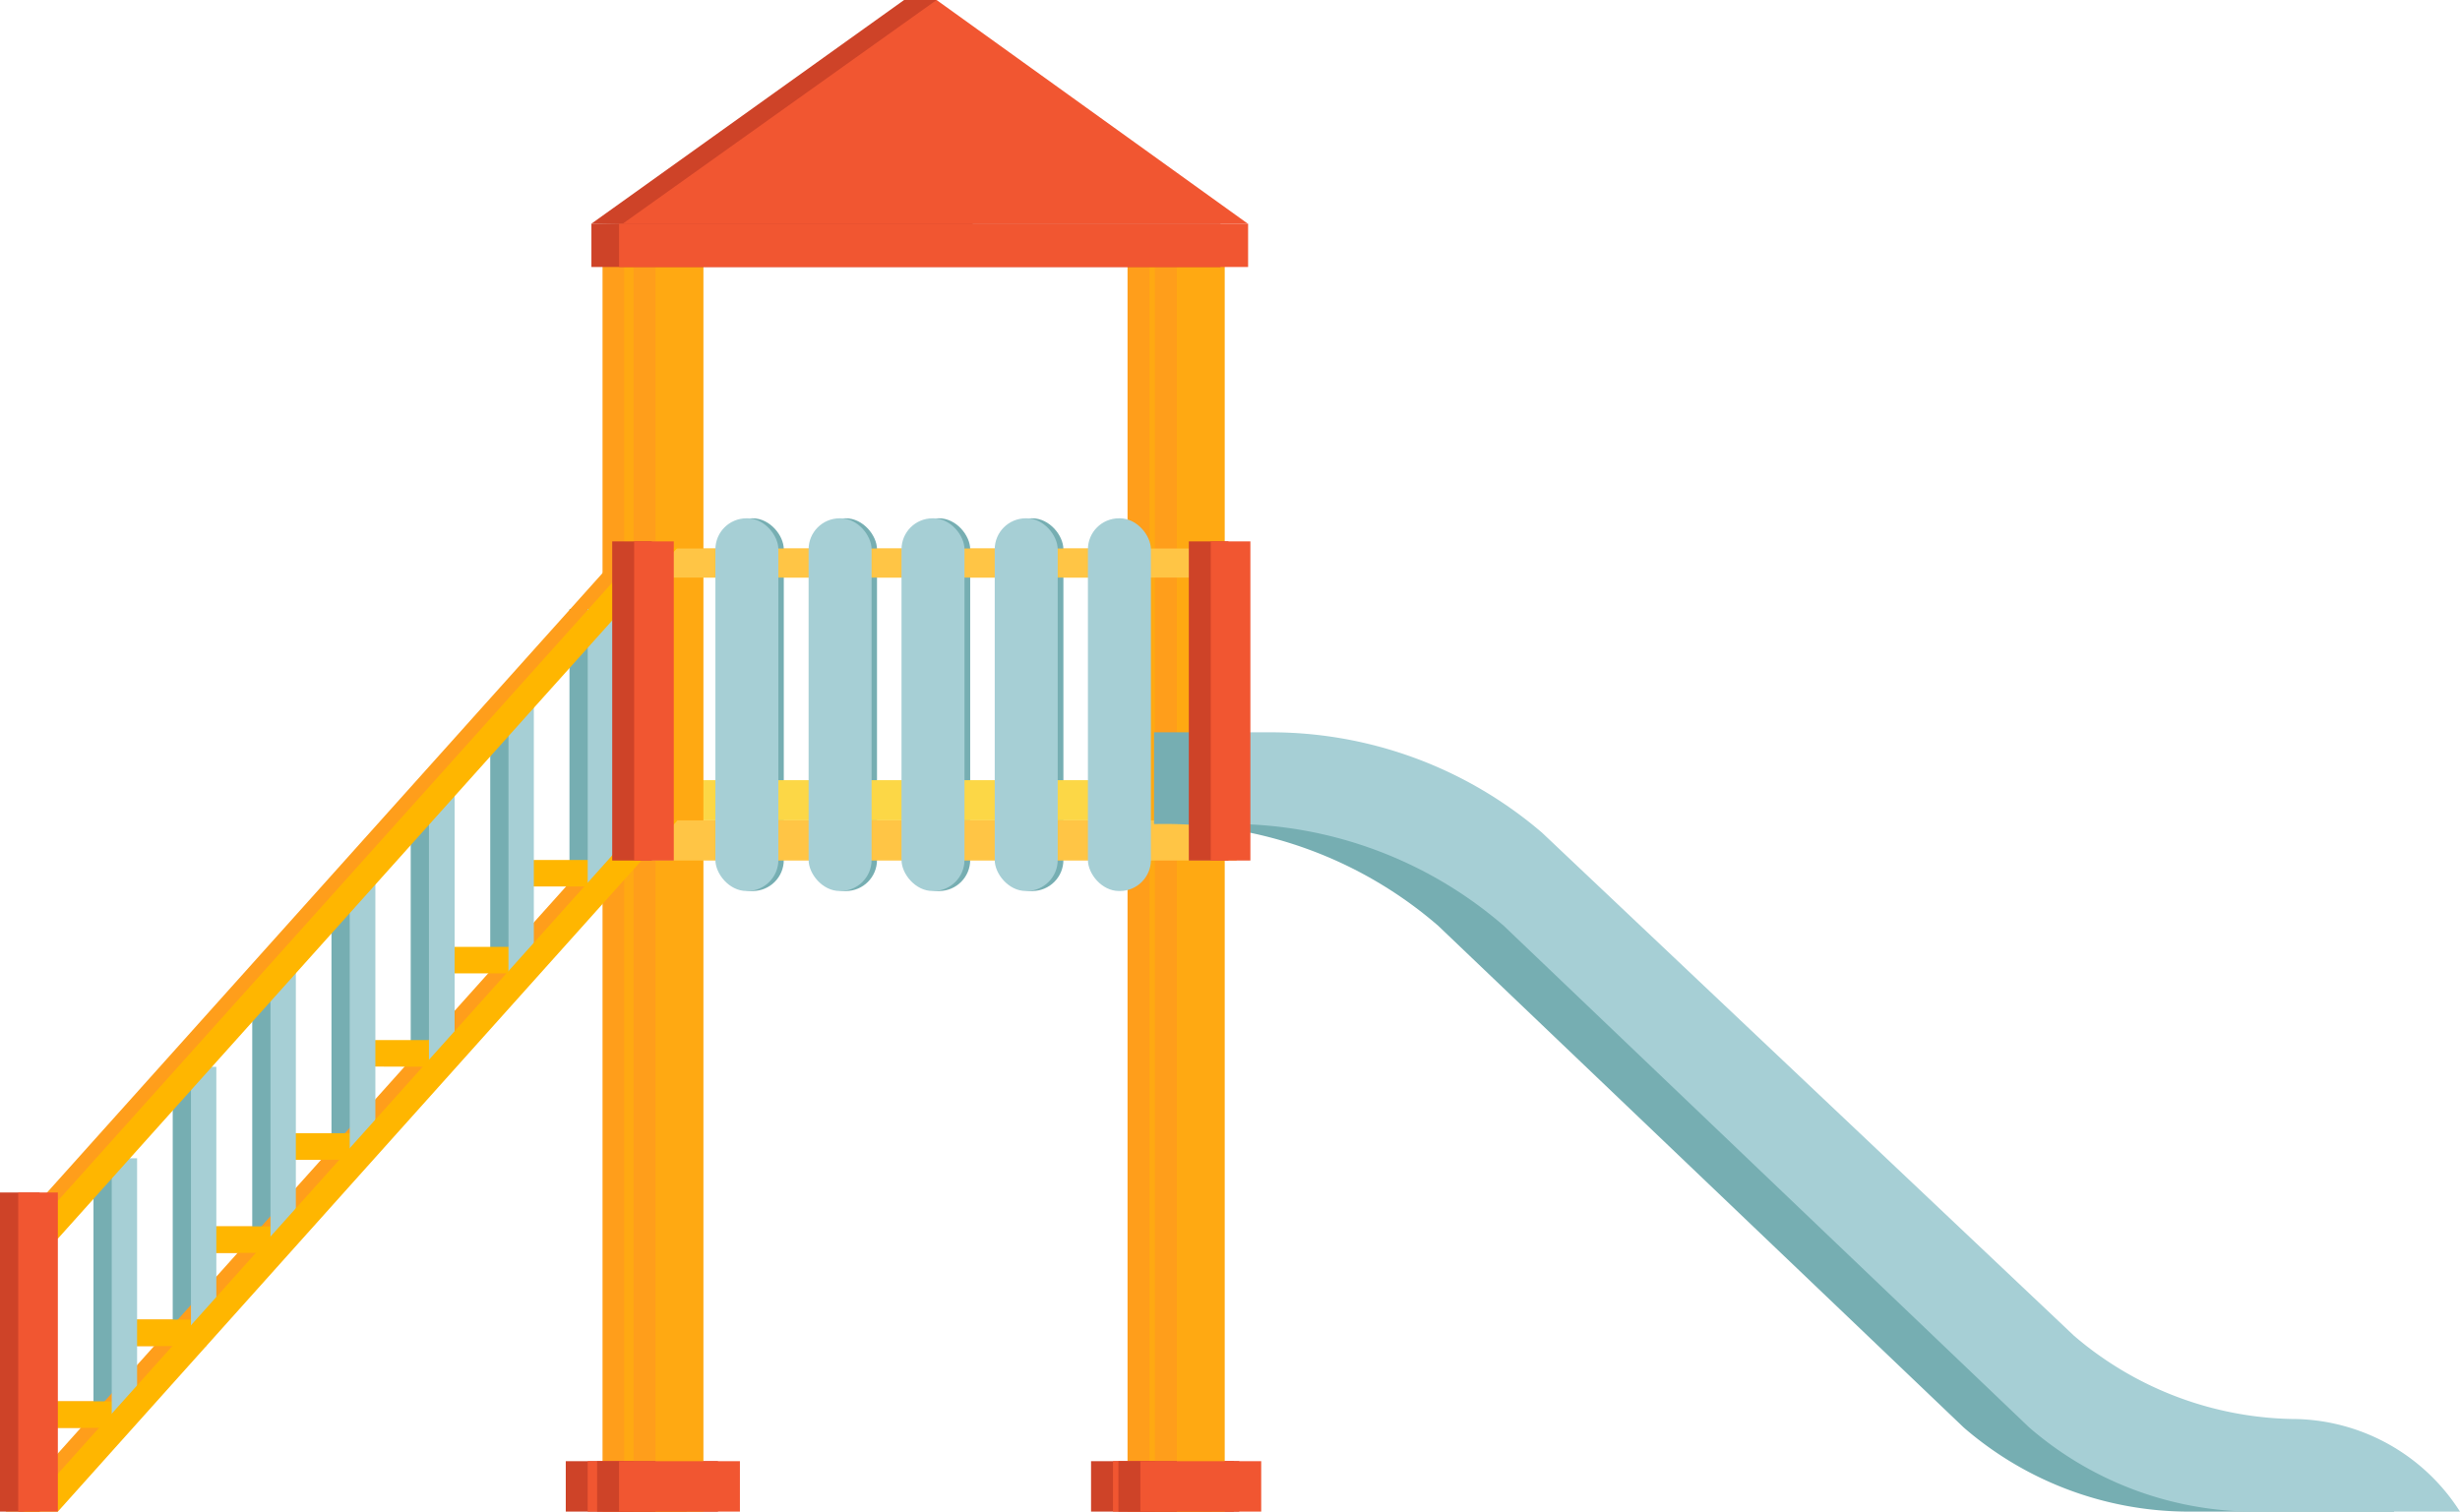 <svg xmlns="http://www.w3.org/2000/svg" viewBox="0 0 86.31 53.05"><defs><style>.cls-1{fill:#ffc545;}.cls-2{fill:#76aeb2;}.cls-3{fill:#fcd746;}.cls-4{fill:#ff9e1b;}.cls-5{fill:#ce4328;}.cls-6{fill:#ffa912;}.cls-7{fill:#f15631;}.cls-8{fill:#a6cfd5;}.cls-9{fill:#ffb600;}</style></defs><g id="レイヤー_2" data-name="レイヤー 2"><g id="Layer_1" data-name="Layer 1"><rect class="cls-1" x="23.34" y="19.25" width="16.98" height="1.02"/><rect class="cls-2" x="22.02" y="18.19" width="2.21" height="13.08" rx="1.09"/><rect class="cls-2" x="25.29" y="18.19" width="2.21" height="13.08" rx="1.09"/><rect class="cls-2" x="28.56" y="18.19" width="2.21" height="13.08" rx="1.09"/><rect class="cls-2" x="31.83" y="18.19" width="2.21" height="13.08" rx="1.09"/><rect class="cls-2" x="35.1" y="18.19" width="2.21" height="13.08" rx="1.09"/><rect class="cls-3" x="22.53" y="27.38" width="21.03" height="1.41"/><rect class="cls-4" x="21.14" y="9.35" width="1.68" height="43.7"/><rect class="cls-5" x="19.85" y="51.28" width="4.24" height="1.77"/><rect class="cls-6" x="21.9" y="9.35" width="1.68" height="43.7"/><rect class="cls-7" x="20.62" y="51.28" width="2.26" height="1.77"/><rect class="cls-4" x="22.23" y="9.35" width="1.68" height="43.7"/><rect class="cls-5" x="20.95" y="51.28" width="4.24" height="1.77"/><rect class="cls-4" x="39.56" y="9.35" width="1.68" height="43.7"/><rect class="cls-5" x="38.28" y="51.28" width="4.24" height="1.77"/><rect class="cls-6" x="40.33" y="9.35" width="1.68" height="43.7"/><rect class="cls-7" x="39.05" y="51.28" width="4.24" height="1.77"/><rect class="cls-4" x="40.52" y="9.35" width="1.68" height="43.7"/><rect class="cls-5" x="39.24" y="51.28" width="4.24" height="1.77"/><rect class="cls-6" x="23" y="9.35" width="1.68" height="43.7"/><rect class="cls-7" x="21.72" y="51.28" width="4.24" height="1.77"/><rect class="cls-6" x="41.29" y="9.35" width="1.68" height="43.7"/><rect class="cls-7" x="40.01" y="51.28" width="4.24" height="1.77"/><rect class="cls-1" x="22.36" y="28.79" width="21.03" height="1.41"/><rect class="cls-1" x="22.36" y="19.25" width="21.03" height="1.02"/><rect class="cls-8" x="25.1" y="18.19" width="2.21" height="13.08" rx="1.09"/><rect class="cls-8" x="28.37" y="18.19" width="2.21" height="13.08" rx="1.09"/><rect class="cls-8" x="31.63" y="18.19" width="2.21" height="13.08" rx="1.09"/><rect class="cls-8" x="34.9" y="18.19" width="2.21" height="13.08" rx="1.09"/><rect class="cls-8" x="38.17" y="18.19" width="2.21" height="13.08" rx="1.09"/><path class="cls-2" d="M40.49,28.92h.06a14.65,14.65,0,0,1,9.91,3.57L68.9,50.1a12.07,12.07,0,0,0,7.9,2.95H84l0,0a7,7,0,0,0-5.79-3.25h-.08a12.08,12.08,0,0,1-7.67-2.92L51.8,29.22a14.64,14.64,0,0,0-9.52-3.52H40.49Z"/><path class="cls-8" d="M42.79,28.92h.06a14.65,14.65,0,0,1,9.91,3.57L71.2,50.1a12.09,12.09,0,0,0,7.91,2.95h7.2l0,0a7,7,0,0,0-5.78-3.25h-.08a12.11,12.11,0,0,1-7.68-2.92L54.1,29.22a14.62,14.62,0,0,0-9.52-3.52H42.79Z"/><polygon class="cls-5" points="32.86 0 34.16 8.07 20.75 7.85 31.72 0 31.72 0 32.86 0"/><rect class="cls-5" x="20.75" y="7.85" width="22.07" height="1.52"/><polygon class="cls-7" points="43.78 7.85 21.85 7.85 32.86 0 32.86 0 43.78 7.85"/><rect class="cls-7" x="21.72" y="7.85" width="22.07" height="1.52"/><rect class="cls-4" x="1.13" y="49.18" width="2.85" height="0.93"/><rect class="cls-4" x="3.74" y="46.31" width="2.85" height="0.93"/><rect class="cls-4" x="6.57" y="43.04" width="2.85" height="0.93"/><rect class="cls-4" x="9.4" y="39.77" width="2.85" height="0.93"/><rect class="cls-2" x="3.28" y="40.65" width="0.89" height="9.21"/><rect class="cls-2" x="6.06" y="37.44" width="0.89" height="9.21"/><polygon class="cls-2" points="9.74 43.44 8.85 43.44 8.85 34.22 9.74 33.69 9.74 43.44"/><polygon class="cls-2" points="12.53 40.22 11.63 40.75 11.63 31.01 12.53 31.01 12.53 40.22"/><polygon class="cls-2" points="15.31 37.01 14.41 37.54 14.41 27.8 15.31 27.8 15.31 37.01"/><polygon class="cls-2" points="18.09 33.79 17.2 34.32 17.2 24.58 18.09 24.58 18.09 33.79"/><polygon class="cls-2" points="20.88 30.58 19.98 31.11 19.98 21.37 20.88 21.37 20.88 30.58"/><polygon class="cls-4" points="1.39 53.05 0.2 53.05 21.94 28.79 23.13 28.79 1.39 53.05"/><polygon class="cls-4" points="1.39 43.47 0.2 43.47 21.94 19.22 23.13 19.22 1.39 43.47"/><rect class="cls-5" y="41.85" width="1.39" height="11.2"/><polygon class="cls-9" points="15.7 37.44 12.87 37.43 12.87 36.5 16.78 36.5 15.7 37.44"/><polygon class="cls-9" points="18.6 34.16 15.7 34.16 15.7 33.23 19.61 33.23 18.6 34.16"/><polygon class="cls-9" points="20.8 31.11 17.9 31.11 17.9 30.18 21.81 30.18 20.8 31.11"/><rect class="cls-9" x="1.77" y="49.18" width="2.85" height="0.93"/><rect class="cls-9" x="4.39" y="46.31" width="2.85" height="0.93"/><rect class="cls-9" x="7.21" y="43.04" width="2.85" height="0.93"/><rect class="cls-9" x="10.04" y="39.77" width="2.85" height="0.93"/><rect class="cls-8" x="3.92" y="40.65" width="0.89" height="9.21"/><rect class="cls-8" x="6.7" y="37.44" width="0.89" height="9.21"/><polygon class="cls-8" points="10.38 43.44 9.49 43.44 9.49 34.22 10.38 33.69 10.38 43.44"/><polygon class="cls-8" points="13.17 40.22 12.27 40.75 12.27 31.01 13.17 31.01 13.17 40.22"/><polygon class="cls-8" points="15.95 37.01 15.05 37.54 15.05 27.8 15.95 27.8 15.95 37.01"/><polygon class="cls-8" points="18.73 33.79 17.84 34.32 17.84 24.58 18.73 24.58 18.73 33.79"/><polygon class="cls-8" points="21.52 30.58 20.62 31.11 20.62 21.37 21.52 21.37 21.52 30.58"/><polygon class="cls-9" points="2.03 53.05 0.84 53.05 22.58 28.79 23.77 28.79 2.03 53.05"/><polygon class="cls-9" points="2.03 43.47 0.84 43.47 22.58 19.22 23.77 19.22 2.03 43.47"/><rect class="cls-7" x="0.64" y="41.85" width="1.39" height="11.2"/><rect class="cls-5" x="21.48" y="19" width="1.39" height="11.2"/><rect class="cls-5" x="41.71" y="19" width="1.39" height="11.2"/><rect class="cls-7" x="22.25" y="19" width="1.39" height="11.2"/><rect class="cls-7" x="42.48" y="19" width="1.39" height="11.2"/></g></g></svg>